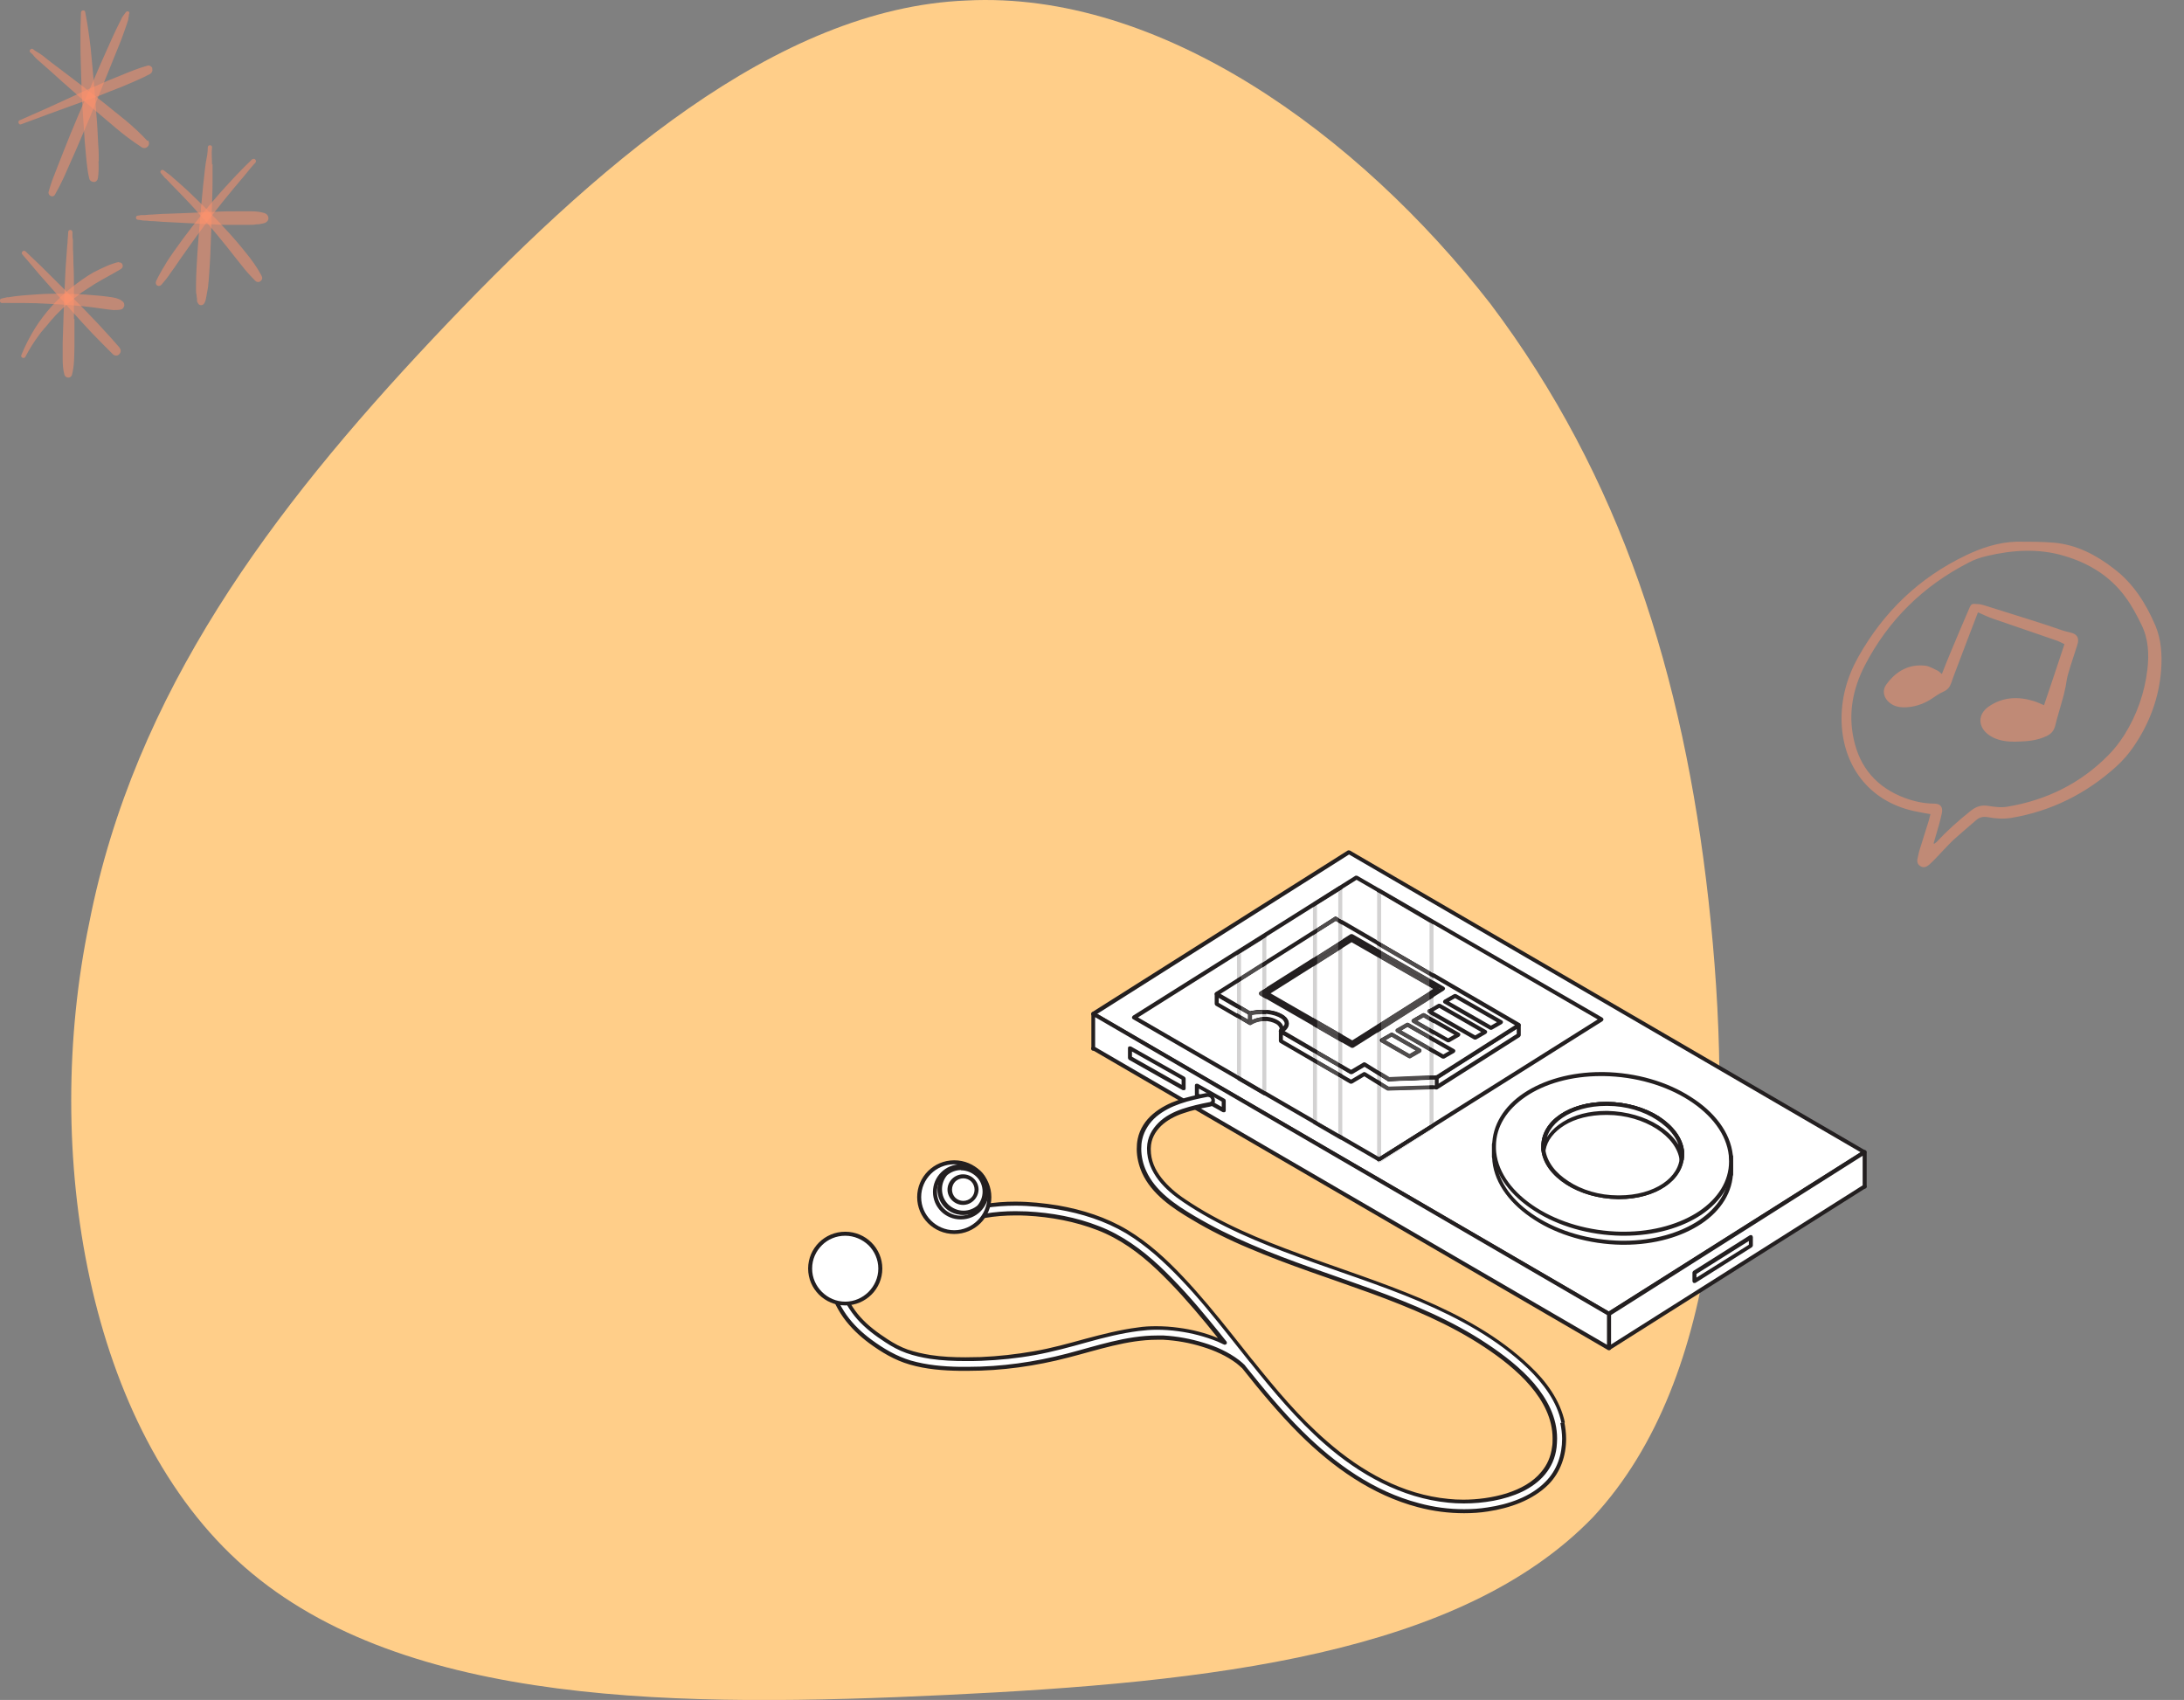 <?xml version="1.0" encoding="UTF-8"?>
<svg id="Layer_2" data-name="Layer 2" xmlns="http://www.w3.org/2000/svg" xmlns:xlink="http://www.w3.org/1999/xlink" viewBox="0 0 87.13 67.82">
  <rect x="0" y="0" width="87.13" height="67.82" fill="#808080" stroke="none"/>
  <defs>
    <style>
      .cls-1 {
        fill: #4f4c4c;
      }

      .cls-1, .cls-2, .cls-3, .cls-4, .cls-5, .cls-6, .cls-7, .cls-8 {
        stroke-width: 0px;
      }

      .cls-9 {
        clip-path: url(#clippath-11);
      }

      .cls-2, .cls-10 {
        opacity: .5;
      }

      .cls-2, .cls-6 {
        fill: #ff936c;
      }

      .cls-11 {
        clip-path: url(#clippath-2);
      }

      .cls-12 {
        clip-path: url(#clippath-6);
      }

      .cls-3 {
        fill: none;
      }

      .cls-13 {
        clip-path: url(#clippath-7);
      }

      .cls-14 {
        clip-path: url(#clippath-1);
      }

      .cls-15 {
        clip-path: url(#clippath-4);
      }

      .cls-4 {
        fill: #ffce89;
      }

      .cls-16 {
        clip-path: url(#clippath-12);
      }

      .cls-5 {
        fill: #fff;
      }

      .cls-7 {
        fill: #231f20;
      }

      .cls-17 {
        clip-path: url(#clippath-9);
      }

      .cls-18 {
        clip-path: url(#clippath);
      }

      .cls-19 {
        clip-path: url(#clippath-3);
      }

      .cls-20 {
        clip-path: url(#clippath-8);
      }

      .cls-21 {
        clip-path: url(#clippath-5);
      }

      .cls-8 {
        fill: #d3d2d2;
      }

      .cls-22 {
        clip-path: url(#clippath-10);
      }
    </style>
    <clipPath id="clippath">
      <rect class="cls-3" x="43.57" y="33.98" width="30.89" height="18.63"/>
    </clipPath>
    <clipPath id="clippath-1">
      <rect class="cls-3" x="43.38" y="33.91" width="31.09" height="18.7"/>
    </clipPath>
    <clipPath id="clippath-2">
      <rect class="cls-3" x="74.37" y="47.31" width=".1" height=".2"/>
    </clipPath>
    <clipPath id="clippath-3">
      <rect class="cls-3" x="74.17" y="47.12" width=".3" height=".39"/>
    </clipPath>
    <clipPath id="clippath-4">
      <rect class="cls-3" x="64.17" y="45.94" width="10.3" height="8.04"/>
    </clipPath>
    <clipPath id="clippath-5">
      <rect class="cls-3" x="63.97" y="45.74" width="10.49" height="8.24"/>
    </clipPath>
    <clipPath id="clippath-6">
      <rect class="cls-3" x="32.98" y="43.59" width="29.61" height="16.8"/>
    </clipPath>
    <clipPath id="clippath-7">
      <rect class="cls-3" x="32.79" y="43.59" width="29.81" height="16.8"/>
    </clipPath>
    <clipPath id="clippath-8">
      <rect class="cls-3" x="32.25" y="49.08" width="2.89" height="2.94"/>
    </clipPath>
    <clipPath id="clippath-9">
      <rect class="cls-3" x="32.25" y="49.08" width="3.09" height="3.14"/>
    </clipPath>
    <clipPath id="clippath-10">
      <rect class="cls-3" x="72.83" y="21.93" width="13.81" height="12.49" transform="translate(37.6 101.51) rotate(-79.58)"/>
    </clipPath>
    <clipPath id="clippath-11">
      <rect class="cls-3" x="5.38" y="8.39" width="5.33" height=".62"/>
    </clipPath>
    <clipPath id="clippath-12">
      <rect class="cls-3" x="2.47" y="9.12" width=".52" height="5.97"/>
    </clipPath>
  </defs>
  <g id="sw-js-blob-svg">
    <path class="cls-4" d="M59.46,12.12c5.2,6.9,7.7,14.8,8.7,23.8s.6,19-4.6,24.6c-5.3,5.5-15.3,6.6-25.8,7.1s-21.6.5-28-5.1c-6.3-5.5-8.1-16.6-6.2-25.7,1.8-9.2,7.3-16.5,13.7-23.3C23.66,6.72,30.96.32,38.56.02c7.7-.4,15.6,5.3,20.9,12.1Z"/>
    <g id="Layer_1-2" data-name="Layer 1-2">
      <g class="cls-18">
        <path class="cls-5" d="M64.19,52.42l-20.57-11.97,10.2-6.45,20.57,11.97-10.2,6.45"/>
      </g>
      <g class="cls-14">
        <path class="cls-7" d="M64.19,52.42l.04-.07-20.46-11.9,10.05-6.36,20.41,11.88-10.09,6.38.04.07.04-.07-.04.07.04.07,10.2-6.45s.04-.04.04-.07c0-.03-.01-.05-.04-.07l-20.57-11.97s-.06-.01-.08,0l-10.2,6.45s-.04.04-.04.07c0,.03.01.05.04.07l20.57,11.97s.06.01.08,0l-.04-.07"/>
      </g>
      <path class="cls-5" d="M55.02,46.26l-9.77-5.66,8.87-5.58,9.77,5.67-8.87,5.58"/>
      <path class="cls-7" d="M55.02,46.26l.04-.07-9.66-5.6,8.72-5.49,9.62,5.57-8.76,5.51.04.07.04-.07-.04.07.04.07,8.87-5.58s.04-.04.04-.07c0-.03-.02-.05-.04-.07l-9.78-5.66s-.06-.01-.08,0l-8.87,5.58s-.04.04-.04.07c0,.03.01.05.04.07l9.77,5.66s.06.01.08,0l-.04-.07"/>
      <path class="cls-5" d="M57.3,43v.39l3.29-2.09v-.39l-3.29,2.09"/>
      <path class="cls-7" d="M57.3,43h-.08v.39s.02.06.04.07.06.01.08,0l3.29-2.09s.04-.04.04-.07v-.39s-.02-.06-.04-.07-.06-.01-.08,0l-3.29,2.09s-.04.04-.04.07h.08l.04.07,3.17-2.02v.2l-3.13,1.99v-.24h-.08l.04.07-.04-.07"/>
      <path class="cls-5" d="M49.87,40.43l-1.33-.77v.39l1.33.77v-.38"/>
      <path class="cls-7" d="M49.87,40.43l.04-.07-1.33-.77s-.06-.01-.08,0c-.03.01-.04.04-.04.07v.39s.01.05.04.07l1.33.77s.05.01.08,0,.04-.04.04-.07v-.38s-.01-.05-.04-.07l-.04.07h-.08v.25l-1.17-.68v-.2l1.21.7.04-.07h-.08.08"/>
      <path class="cls-5" d="M55.41,43.06l-.98-.6-.53.32-2.8-1.63v.39l2.8,1.63.53-.31.95.59,1.94-.06v-.39l-1.9.08"/>
      <path class="cls-7" d="M55.41,43.06l.04-.07-.98-.6s-.06-.02-.08,0l-.49.29-2.76-1.61s-.06-.01-.08,0c-.03.01-.04.04-.04.07v.39s.01.05.04.07l2.8,1.63s.06.01.08,0l.49-.29.9.56s.03.01.04.01l1.94-.06s.08-.04.08-.08v-.39s0-.04-.03-.06c-.01-.01-.04-.02-.06-.02l-1.9.08v.08s.05-.07.05-.07l-.04.07v.08s1.83-.07,1.83-.07v.23l-1.84.05-.93-.57s-.06-.02-.08,0l-.49.29-2.72-1.58v-.2l2.69,1.56s.06.01.08,0l.49-.29.93.58s.03.01.05.01v-.08"/>
      <path class="cls-5" d="M53.28,36.65l-4.74,3,1.33.77c.14-.04.3-.06.47-.06.55,0,1,.21,1,.47,0,.12-.09.22-.24.3l2.8,1.63.53-.32.98.6,1.92-.08,3.26-2.08-7.31-4.25"/>
      <path class="cls-7" d="M53.28,36.65l-.04-.07-4.74,3s-.04.04-.04.07c0,.03.01.05.04.07l1.33.77s.04.01.06,0c.13-.03.29-.05.45-.05.26,0,.5.05.67.13.08.04.15.08.19.13.04.05.06.09.06.13,0,.04-.01.08-.05.11-.03.04-.08.08-.15.12-.03.01-.04.04-.04.07s.01.06.04.07l2.8,1.63s.06.01.08,0l.49-.29.93.58s.03.01.05.01l1.92-.08s.03,0,.04-.01l3.26-2.08s.04-.04.04-.07c0-.03-.01-.05-.04-.07l-7.31-4.25s-.06-.01-.08,0l.04.07-.04.07,7.2,4.19-3.14,2-1.88.08-.95-.59s-.06-.02-.08,0l-.49.29-2.76-1.61-.04.07.04.07c.08-.04.15-.1.2-.16.05-.06.08-.14.08-.21,0-.09-.04-.17-.1-.24-.09-.1-.23-.17-.4-.23-.17-.05-.37-.08-.58-.08-.18,0-.35.02-.49.06l.02.08.04-.07-1.22-.71,4.63-2.93-.04-.07-.04.07.04-.07"/>
      <path class="cls-5" d="M50.34,40.37c-.17,0-.34.02-.48.06v.38c.61-.35,1.27-.05,1.27.21,0,.04-.01.08-.03.12.15-.08.23-.19.23-.3,0-.26-.45-.47-1-.47"/>
      <path class="cls-7" d="M50.34,40.37v-.08c-.18,0-.35.02-.5.06-.04,0-.06.04-.06.08v.38s.02.05.04.07c.03.01.05.01.08,0,.18-.11.37-.15.54-.15s.34.05.45.11c.06.03.1.07.12.1s.04.06.04.08c0,.03,0,.05-.02.08-.02.03-.01.07.01.09s.06.03.09.01c.08-.04.15-.1.2-.16.05-.06.08-.13.08-.21,0-.09-.04-.17-.1-.24-.09-.1-.23-.17-.4-.23-.17-.05-.37-.08-.58-.08v.16c.26,0,.5.05.67.13.08.04.15.08.19.13.04.05.06.09.06.13,0,.04-.01.07-.05.11s-.08.08-.15.12l.04.07.07.04s.04-.1.04-.16c0-.07-.03-.13-.07-.18-.06-.08-.16-.14-.28-.19-.12-.05-.26-.08-.41-.08-.2,0-.41.05-.62.17l.04.07h.08v-.38h-.08l.02.08c.14-.03.29-.06.46-.06v-.08"/>
      <path class="cls-5" d="M53.95,41.74l-3.65-2.1,3.62-2.29,3.65,2.1-3.62,2.29"/>
      <path class="cls-7" d="M53.95,41.74l.04-.07-3.54-2.04,3.47-2.2,3.5,2.01-3.51,2.22.04.07.04-.07-.04.07.04.07,3.62-2.29s.04-.04.04-.07-.02-.05-.04-.07l-3.65-2.1s-.06-.01-.08,0l-3.62,2.29s-.04.04-.04.07c0,.03.02.05.04.07l3.65,2.1s.06.01.08,0l-.04-.07"/>
      <path class="cls-5" d="M53.95,41.6l-3.41-1.96,3.38-2.14,3.41,1.96-3.38,2.14"/>
      <path class="cls-7" d="M53.95,41.6l.04-.07-3.3-1.9,3.23-2.04,3.26,1.87-3.27,2.07.04.07.04-.07-.04.07.04.07,3.38-2.14s.04-.04.04-.07c0-.03-.01-.05-.04-.07l-3.41-1.96s-.06-.01-.08,0l-3.38,2.14s-.04.04-.04.07c0,.03.01.05.04.07l3.41,1.96s.06.01.08,0l-.04-.07"/>
      <path class="cls-5" d="M59.48,41.01l-1.83-1.05.4-.23,1.83,1.05-.4.23"/>
      <path class="cls-7" d="M59.48,41.01l.04-.07-1.71-.98.24-.14,1.67.96-.28.16.04.07.04-.07-.04.07.04.07.4-.23s.04-.04.04-.07-.01-.05-.04-.07l-1.83-1.05s-.05-.01-.08,0l-.4.23s-.04.04-.04.07.01.05.04.07l1.83,1.05s.06.01.08,0l-.04-.07"/>
      <path class="cls-5" d="M58.85,41.4l-1.83-1.05.4-.23,1.83,1.05-.4.23"/>
      <path class="cls-7" d="M58.85,41.4l.04-.07-1.71-.98.24-.14,1.67.96-.28.16.04.07.04-.07-.04.07.04.07.4-.23s.04-.04.04-.07-.01-.05-.04-.07l-1.83-1.05s-.06-.01-.08,0l-.4.23s-.04.04-.04.07.01.05.04.07l1.83,1.05s.06.01.08,0l-.04-.07"/>
      <path class="cls-5" d="M57.78,41.52l-1.39-.79.4-.23,1.39.79-.4.23"/>
      <path class="cls-7" d="M57.78,41.52l.04-.07-1.27-.73.24-.14,1.23.7-.28.16.04.07.04-.07-.04.07.04.07.4-.23s.04-.04.04-.07-.01-.05-.04-.07l-1.39-.79s-.06-.01-.08,0l-.4.23s-.04.04-.04.07.01.05.04.07l1.39.79s.05.01.08,0l-.04-.07"/>
      <path class="cls-5" d="M57.58,42.16l-1.83-1.05.4-.23,1.83,1.05-.4.23"/>
      <path class="cls-7" d="M57.58,42.16l.04-.07-1.71-.98.24-.14,1.67.96-.28.16.04.07.04-.07-.04.07.04.07.4-.23s.04-.04.04-.07-.01-.05-.04-.07l-1.83-1.05s-.05-.01-.08,0l-.4.23s-.04.04-.04.07.01.05.04.07l1.83,1.05s.06.01.08,0l-.04-.07"/>
      <path class="cls-5" d="M56.23,42.14l-1.11-.64.4-.23,1.11.64-.4.23"/>
      <path class="cls-7" d="M56.23,42.14l.04-.07-1-.57.24-.14.96.55-.28.16.04.07.04-.07-.04.07.04.07.4-.23s.04-.04.04-.07-.01-.05-.04-.07l-1.11-.64s-.06-.01-.08,0l-.4.23s-.04.04-.04.07.01.05.04.07l1.11.64s.06.01.08,0l-.04-.07"/>
      <path class="cls-5" d="M53.39,45.23l-.85-.49v-2.28l.85.49v2.28"/>
      <path class="cls-1" d="M53.39,45.25l-.85-.49v-.02l.85.49v.02"/>
      <path class="cls-5" d="M53.39,42.77l-.85-.49v-.2l.85.49v.2"/>
      <path class="cls-1" d="M53.39,42.95l-.85-.49v-.18l.85.49v.18M53.39,42.57l-.85-.49.85.49"/>
      <path class="cls-5" d="M53.39,42.38l-.85-.49v-.87l.85.49v.88"/>
      <path class="cls-1" d="M53.39,42.57l-.85-.49v-.18l.85.49v.18"/>
      <path class="cls-5" d="M52.54,37.03v-.93l.85-.54v1.05l-.07-.04s-.03-.01-.04-.01c-.01,0-.03,0-.04.01l-.7.45"/>
      <path class="cls-1" d="M52.54,36.1h0s.85-.54.85-.54h0l-.85.54"/>
      <path class="cls-5" d="M52.54,38.13v-.91l.75-.47.1.06v.79l-.85.54"/>
      <path class="cls-1" d="M52.54,37.22v-.19l.7-.45s.03-.01.04-.01c.01,0,.03,0,.04.01l.07.04v.18l-.1-.06-.75.47M53.28,36.65l-.04.07.04-.07"/>
      <path class="cls-1" d="M53.39,41.51l-.85-.49v-.15l.85.49v.15M52.54,38.28v-.15l.85-.54v.15l-.85.54"/>
      <path class="cls-5" d="M53.39,41.18l-.85-.49v-2.22l.85-.54v3.25"/>
      <path class="cls-1" d="M53.39,41.36l-.85-.49v-.18l.85.49v.18M52.54,38.47v-.19l.85-.54v.19l-.85.54"/>
      <path class="cls-8" d="M53.46,45.46s-.03,0-.04-.01l-1.01-.59s-.03-.02-.03-.04l1.09.63h-.01"/>
      <path class="cls-8" d="M53.55,45.32l-.16-.09v-2.28l.16.09v2.28M52.54,44.74l-.16-.09v-2.28l.16.09v2.28"/>
      <path class="cls-7" d="M53.48,45.46l-1.09-.63s0-.02,0-.03v-.15l.16.09v.02l.85.49v-.02l.16.09v.06s-.01.05-.04.07c0,0-.02,0-.03.01"/>
      <path class="cls-8" d="M53.55,42.86l-.16-.09v-.2l.16.09v.2M52.54,42.27l-.16-.09v-.2l.16.09v.2"/>
      <path class="cls-7" d="M53.55,43.04l-.16-.09v-.18l.16.09v.18M53.55,42.66l-.16-.09.16.09M52.54,42.46l-.16-.09v-.18l.16.09v.18M52.54,42.07l-.16-.09.16.09"/>
      <path class="cls-8" d="M53.55,42.48l-.16-.09v-.88l.16.09v.88M52.54,41.89l-.16-.09v-.87l.16.09v.87"/>
      <path class="cls-7" d="M53.55,42.66l-.16-.09v-.18l.16.09v.18M52.54,42.07l-.16-.09v-.18l.16.09v.18"/>
      <path class="cls-8" d="M52.4,36s.01-.01.02-.02l1.01-.63s0,0,0,0l-1.03.65"/>
      <path class="cls-8" d="M52.38,37.13v-.93l.16-.1v.93l-.16.1M53.55,36.72l-.16-.09v-1.05l.16-.1v1.25"/>
      <path class="cls-7" d="M52.38,36.2v-.15s0-.04.02-.05l1.03-.65s.03,0,.04,0,.03,0,.04.01c.03.01.04.04.04.07v.04l-.16.1h0l-.85.53h0s-.16.1-.16.1"/>
      <path class="cls-8" d="M52.38,38.23v-.91l.16-.1v.91l-.16.1M53.39,37.6v-.79l.16.09v.6l-.16.1"/>
      <path class="cls-7" d="M52.38,37.32v-.19l.16-.1v.19l-.16.1M53.55,36.9l-.16-.09v-.18l.16.09v.18"/>
      <path class="cls-7" d="M53.55,41.6l-.16-.09v-.15l.16.09v.15M52.54,41.02l-.16-.09v-.15l.16.09v.15M52.38,38.38v-.15l.16-.1v.15l-.16.1M53.39,37.74v-.15l.16-.1v.15l-.16.1"/>
      <path class="cls-8" d="M53.55,41.27l-.16-.09v-3.25l.16-.1v3.44M52.54,40.69l-.16-.09v-2.03l.16-.1v2.22"/>
      <path class="cls-7" d="M53.55,41.45l-.16-.09v-.18l.16.09v.18M52.54,40.87l-.16-.09v-.18l.16.09v.18M52.38,38.57v-.19l.16-.1v.19l-.16.1M53.39,37.93v-.19l.16-.1v.19l-.16.1"/>
      <path class="cls-5" d="M50.36,43.48l-.85-.49v-2.29l.32.19h0s.03.01.04.01c.01,0,.03,0,.04-.01.15-.09.31-.13.45-.15v2.74M49.51,38.95v-.93l.85-.53v.92l-.85.54"/>
      <path class="cls-1" d="M50.36,43.48l-.85-.49h0s.85.49.85.49h0"/>
      <path class="cls-5" d="M49.79,40.67l-.28-.16v-.2l.28.16v.2"/>
      <path class="cls-1" d="M49.83,40.88l-.32-.19v-.18l.28.16v.14s.02.05.04.07M49.79,40.47l-.28-.16.28.16"/>
      <path class="cls-5" d="M49.88,40.34l-.37-.22v-.99l.85-.54v.91l-.1.06s-.04.04-.04.07c0,.03.02.05.04.07l.1.06v.52h-.02c-.16,0-.32.02-.46.05"/>
      <path class="cls-1" d="M49.79,40.47l-.28-.16v-.18l.37.22c.14-.03.3-.05.46-.05h.02-.02v.08-.08c-.18,0-.35.02-.5.06-.04,0-.06.04-.06.08v.04M49.51,39.13v-.19l.85-.54v.19l-.85.54"/>
      <path class="cls-5" d="M49.95,40.68v-.19c.12-.03.25-.04.4-.04v-.08.08h.02v.13c-.13.01-.27.04-.41.11"/>
      <path class="cls-1" d="M49.87,40.89s-.03,0-.04,0h0s-.04-.04-.04-.07v-.34s0-.04,0-.04c0-.04.02-.07.06-.08.15-.04.32-.06.5-.06v.16c-.14,0-.28.01-.4.04v.19c.14-.06.28-.1.41-.11v.16c-.15.01-.3.06-.45.15-.01,0-.03.01-.04.01M50.36,40.45h-.02v-.16h.02v.16"/>
      <path class="cls-1" d="M50.36,39.77l-.1-.06s-.04-.04-.04-.07c0-.03.01-.05.04-.07l.1-.06v.26"/>
      <path class="cls-8" d="M50.43,43.7s-.02,0-.03-.01l-1.01-.59s-.01,0-.02-.01l1.05.61"/>
      <path class="cls-8" d="M50.52,43.57l-.16-.09v-2.74s.06,0,.09,0h0s.05,0,.07,0v2.83M49.51,42.98l-.16-.09v-2.29l.16.09v2.29M49.35,39.05v-.94l1.17-.73v.94l-.16.1v-.92l-.85.53v.93l-.16.1"/>
      <path class="cls-7" d="M50.44,43.7h-.01l-1.05-.61s-.02-.03-.02-.06v-.14l.16.09h0s.85.5.85.5h0s.16.09.16.09v.05s-.01.06-.04.07c-.01,0-.03.01-.04.01M49.35,38.11v-.13s.01-.05.04-.07l1.01-.63s.03-.01.04-.01c.01,0,.03,0,.04.01.03.01.04.04.04.07v.03l-1.17.73"/>
      <path class="cls-8" d="M49.51,40.51l-.16-.09v-.2l.16.09v.2"/>
      <path class="cls-7" d="M49.51,40.69l-.16-.09v-.18l.16.09v.18M49.51,40.31l-.16-.09.16.09"/>
      <path class="cls-8" d="M50.52,40.3c-.05,0-.1,0-.16,0v-.52l.16.09v.44M49.51,40.13l-.16-.09v-.8l.16-.1v.99M50.36,39.51v-.91l.16-.1v.91l-.16.1"/>
      <path class="cls-7" d="M49.51,40.31l-.16-.09v-.18l.16.09v.18M49.35,39.23v-.19l.16-.1v.19l-.16.1M50.36,38.6v-.19l.16-.1v.19l-.16.1"/>
      <path class="cls-8" d="M50.36,40.57v-.13c.05,0,.11,0,.16,0v.11s-.05,0-.07,0h0s-.06,0-.09,0"/>
      <path class="cls-7" d="M50.36,40.73v-.16s.06,0,.09,0h0s.05,0,.07,0v.16s-.04,0-.07,0h0s-.06,0-.09,0M50.52,40.46c-.05,0-.1,0-.16,0v-.16c.05,0,.11,0,.16,0v.16"/>
      <path class="cls-8" d="M50.46,39.65h0s0-.01,0-.01h0"/>
      <path class="cls-7" d="M50.52,39.86l-.16-.09v-.26l.16-.1v.15h-.02s-.04.05-.04.08h0s0,.01,0,.01c0,.03.02.05.04.06h.02v.15"/>
      <path class="cls-7" d="M50.52,39.71h-.02s-.04-.04-.04-.07h0s.01-.06.04-.08h.02s0,.15,0,.15"/>
      <path class="cls-5" d="M55.1,46.12v-2.77l.23.14s.03.01.04.01h0l1.66-.05v1.44l-1.94,1.22M57.03,38.74l-1.94-1.13v-1.94l1.94,1.12v1.94"/>
      <path class="cls-1" d="M55.1,46.14v-.02l1.94-1.22h0s-1.94,1.24-1.94,1.24M57.03,36.8l-1.94-1.12h0s1.94,1.11,1.94,1.11h0"/>
      <path class="cls-5" d="M55.39,43.35l-.3-.18v-.2l.27.17h0s.03.01.04.01h0l1.63-.06v.23l-1.64.05"/>
      <path class="cls-1" d="M55.37,43.51s-.03,0-.04-.01l-.23-.14v-.19l.3.18,1.64-.05v.16l-1.66.05h0M55.41,43.14s-.03,0-.04-.01c.01,0,.03.01.04.01h0,0M55.41,43.14l1.63-.07h0s-1.63.07-1.63.07"/>
      <path class="cls-5" d="M55.43,42.98l-.33-.2v-1.2l1.1.63s.03.01.04.01.03,0,.04-.01l.4-.23s.04-.04.04-.07-.01-.05-.04-.07l-1.11-.64s-.03-.01-.04-.01-.03,0-.04.01l-.39.22v-.31l1.94-1.23v.36l-.05.03s-.04.04-.04.07.01.05.04.07l.05.03v.1l-.2-.12s-.03-.01-.04-.01-.03,0-.04.01l-.4.23s-.04.04-.04.07.01.05.04.07l.68.39v.11l-.84-.48s-.03-.01-.04-.01-.03,0-.04.01l-.4.23s-.04.04-.04.07.01.05.04.07l1.32.76v.98l-1.61.07M57.03,39.05l-1.94-1.11v-.13l1.94,1.13v.12"/>
      <path class="cls-1" d="M55.41,43.14s-.03,0-.04-.01h0l-.27-.17v-.19l.33.2,1.61-.07v.16l-1.63.07h0M57.03,38.93l-1.94-1.13v-.18l1.94,1.13v.18"/>
      <path class="cls-1" d="M55.1,41.11v-.15l1.94-1.23v.15l-1.94,1.23M57.03,39.19l-1.94-1.11v-.15l1.94,1.11v.14"/>
      <path class="cls-5" d="M55.1,40.78v-2.52l1.94,1.11v.18l-1.94,1.23"/>
      <path class="cls-1" d="M55.1,40.97v-.19l1.94-1.23v.19l-1.94,1.23M57.03,39.37l-1.94-1.11v-.18l1.94,1.11v.18"/>
      <path class="cls-1" d="M57.03,40.44l-.05-.03s-.04-.04-.04-.07.01-.05.04-.07l.05-.03v.19"/>
      <path class="cls-5" d="M57.03,41.01l-.49-.28.24-.14.24.14v.28"/>
      <path class="cls-1" d="M57.03,41.19l-.68-.39s-.04-.04-.04-.07.01-.05.04-.07l.4-.23s.03-.01.04-.01.03,0,.04.01l.2.12v.18l-.24-.14-.24.14.49.28v.18"/>
      <path class="cls-5" d="M57.03,41.76l-1.12-.64.24-.14.88.5v.28"/>
      <path class="cls-1" d="M57.03,41.94l-1.32-.76s-.04-.04-.04-.07.01-.05.04-.07l.4-.23s.03-.01.04-.01.03,0,.04.01l.84.48v.18l-.88-.5-.24.14,1.12.64v.18"/>
      <path class="cls-5" d="M56.23,42.05l-.95-.55.24-.14.96.55-.24.14"/>
      <path class="cls-1" d="M56.23,42.22s-.03,0-.04-.01l-1.1-.63v-.15l.39-.22s.03-.01.04-.01.03,0,.04.01l1.11.64s.04.04.04.07-.01.05-.04.07l-.4.23s-.03.01-.04.01M56.23,42.14l.04-.07-.04.07M55.52,41.36l-.24.14.95.55.24-.14-.96-.55"/>
      <path class="cls-8" d="M55.02,46.37s-.03,0-.04,0c-.02-.01-.03-.03-.04-.05l.04.02s.03.01.04.01c.01,0,.03,0,.04-.01l2.12-1.33s-.01.02-.03.03l-2.09,1.33s-.03.01-.04.01M57.18,36.7l-.03-.02h0s.02,0,.03.02M57.15,36.68l-2.13-1.24h0s.03,0,.04.01l2.09,1.22h0"/>
      <path class="cls-8" d="M55.02,46.17l-.08-.04v-2.87l.16.1v2.77l-.08.05M57.03,44.9v-1.44h.16s0,1.34,0,1.34l-.16.1M57.19,38.84l-.16-.09v-1.94l.16.09v1.94M55.1,37.62l-.16-.09v-1.94l.16.09v1.94"/>
      <path class="cls-7" d="M55.02,46.34s-.03,0-.04-.01l-.04-.02s0-.01,0-.03v-.16l.08.04.08-.05v.02l1.94-1.23h0s.16-.11.16-.11v.15s0,.03-.01.04l-2.12,1.33s-.03.01-.04.01M55.02,46.26l.04-.07-.04.07M57.19,36.89l-.16-.09h0s-1.94-1.14-1.94-1.14h0s-.16-.08-.16-.08v-.06s.01-.06.04-.07c.01,0,.02,0,.04-.01l2.13,1.24-.04.06.04-.06.03.02s.01.03.01.04v.15"/>
      <path class="cls-8" d="M57.03,43.3v-.23h.16s0,.22,0,.22h-.16M55.1,43.17l-.16-.1v-.2l.16.1v.2"/>
      <path class="cls-7" d="M57.03,43.46v-.16h.16s0,.15,0,.15h-.16M55.1,43.35l-.16-.1v-.19l.16.1v.19M57.03,43.08h0s.16-.01.16-.01h0s-.16.01-.16.01"/>
      <path class="cls-8" d="M57.03,42.92v-.98l.16.09v.88h-.16M55.1,42.78l-.16-.1v-1.47l.16-.1v.31h-.01s-.04.05-.04.08.01.05.04.07h.01v1.21M57.19,41.39l-.16-.09v-.11l.16.09v.11M57.19,40.64l-.16-.09v-.1l.16.09v.1M57.03,40.25v-.36l.16-.1v.37l-.16.09M57.19,39.14l-.16-.09v-.12l.16.09v.12M55.1,37.93l-.16-.09v-.13l.16.09v.13"/>
      <path class="cls-7" d="M57.03,43.07v-.16h.16s0,.15,0,.15h-.16M55.1,42.97l-.16-.1v-.19l.16.1v.19M57.19,39.02l-.16-.09v-.18l.16.09v.18M55.1,37.8l-.16-.09v-.18l.16.09v.18"/>
      <path class="cls-7" d="M54.94,41.21v-.15l.16-.1v.15l-.16.1M57.03,39.89v-.15l.16-.1v.15l-.16.1M57.19,39.28l-.16-.09v-.14l.16.09v.15M55.1,38.08l-.16-.09v-.15l.16.09v.15"/>
      <path class="cls-8" d="M54.94,40.88v-2.71l.16.09v2.52l-.16.1M57.03,39.55v-.18l.15.09-.15.1"/>
      <path class="cls-7" d="M54.94,41.07v-.19l.16-.1v.19l-.16.1M57.03,39.74v-.19l.15-.1-.15-.09v-.18l.16.09v.36l-.16.1M55.1,38.26l-.16-.09v-.18l.16.09v.18"/>
      <path class="cls-8" d="M57.19,40.35h-.01s.01-.01.01-.01h0"/>
      <path class="cls-7" d="M57.19,40.54l-.16-.09v-.19l.16-.09v.18h-.01s.01.01.01.01v.18"/>
      <path class="cls-8" d="M57.19,41.1l-.16-.09v-.28l.16.09v.28"/>
      <path class="cls-7" d="M57.19,41.28l-.16-.09v-.18l.16.09v.18M57.19,40.82l-.16-.09v-.18l.16.09v.18"/>
      <path class="cls-8" d="M57.19,41.85l-.16-.09v-.28l.16.09v.28"/>
      <path class="cls-7" d="M57.19,42.03l-.16-.09v-.18l.16.09v.18M57.19,41.57l-.16-.09v-.18l.16.09v.18"/>
      <path class="cls-7" d="M55.1,41.58h-.01s-.04-.05-.04-.08.01-.05.04-.07h.01s0,.15,0,.15"/>
      <path class="cls-5" d="M43.61,41.83h0s0,0,0,0h0s0,0,0,0Z"/>
      <path class="cls-7" d="M43.61,41.83h.08s-.08,0-.08,0l-.04.07h0s.04-.06.04-.06l-.04-.07h0s.04.07.04.07h.08-.08l.04.07h0s.04-.04.04-.07c0-.03-.01-.05-.04-.07h0s-.06-.02-.08,0c-.03.01-.04.04-.04.07h0s.01.06.04.07.05.01.08,0l-.04-.07"/>
      <g class="cls-11">
        <path class="cls-5" d="M74.39,47.34h0s0,0,0,0h0s0,0,0,0Z"/>
      </g>
      <g class="cls-19">
        <path class="cls-7" d="M74.39,47.34h-.08s.08,0,.08,0l.04-.07h0s-.04.07-.04.07l.04.07h0s-.04-.07-.04-.07h-.08.08l-.04-.07h0s-.04.04-.04.07.01.06.04.07h0s.06.02.08,0c.03-.01.04-.04.04-.07h0s-.01-.06-.04-.07c-.03-.01-.05-.01-.08,0l.04.07"/>
      </g>
      <g class="cls-15">
        <path class="cls-5" d="M64.19,52.42l10.2-6.45v1.37l-10.2,6.46v-1.37"/>
      </g>
      <g class="cls-21">
        <path class="cls-7" d="M64.19,52.42l.04.07,10.08-6.38v1.18l-10.04,6.35v-1.23h-.08l.04.07-.04-.07h-.08v1.37s.01.06.04.07c.03.01.06.01.08,0l10.2-6.45s.04-.04.04-.07v-1.37s-.01-.06-.04-.07-.06-.01-.08,0l-10.2,6.45s-.04.04-.04.07h.08"/>
      </g>
      <path class="cls-5" d="M67.6,50.78l2.25-1.42v.34l-2.25,1.42v-.34"/>
      <path class="cls-7" d="M67.6,50.78l.04.07,2.13-1.34v.15l-2.09,1.31v-.2h-.08l.04.07-.04-.07h-.08v.34s.01.06.04.07.06.01.08,0l2.25-1.42s.04-.04.04-.07v-.34s-.02-.06-.04-.07-.06-.01-.08,0l-2.25,1.42s-.04.04-.04.07h.08"/>
      <path class="cls-5" d="M64.19,52.42l-20.57-11.97v1.37l20.57,11.97v-1.37"/>
      <path class="cls-7" d="M64.19,52.42l.04-.07-20.57-11.97s-.06-.01-.08,0c-.03.01-.04.04-.04.07v1.37s.01.05.04.07l20.57,11.97s.05.01.08,0,.04-.04.04-.07v-1.37s-.01-.05-.04-.07l-.04.07h-.08v1.23l-20.42-11.88v-1.19l20.45,11.9.04-.07h-.08.08"/>
      <path class="cls-5" d="M47.22,43.03l-2.14-1.21v.39l2.14,1.21v-.39"/>
      <path class="cls-7" d="M47.22,43.03l.04-.07-2.14-1.21s-.05-.01-.08,0-.04.04-.04.07v.39s.01.05.04.07l2.14,1.21s.05.01.08,0,.04-.04.04-.07v-.39s-.01-.05-.04-.07l-.04.07h-.08v.25l-1.98-1.12v-.21l2.02,1.14.04-.07h-.08.08"/>
      <path class="cls-5" d="M48.82,43.91l-1.07-.6v.39l1.07.6v-.39"/>
      <path class="cls-7" d="M48.82,43.91l.04-.07-1.07-.6s-.05-.01-.08,0-.04.04-.04.07v.39s.01.06.04.07l1.07.6s.06.01.08,0c.03-.01.04-.04.04-.07v-.39s-.01-.06-.04-.07l-.04.07h-.08v.25l-.91-.52v-.21l.95.54.04-.07h-.08.08"/>
      <path class="cls-5" d="M69.05,46.45c.2,1.76-1.74,3.16-4.35,3.12s-4.88-1.48-5.08-3.24c-.2-1.76,1.74-3.16,4.35-3.12,2.6.03,4.88,1.48,5.08,3.24"/>
      <path class="cls-7" d="M69.05,46.45h-.08c0,.09.01.17.01.25,0,.78-.44,1.47-1.19,1.98-.75.5-1.8.82-3.01.82h-.09c-1.29-.02-2.49-.38-3.4-.96-.91-.58-1.51-1.36-1.6-2.21-.01-.08-.01-.16-.01-.24,0-.78.44-1.47,1.19-1.98.75-.51,1.8-.82,3.01-.82h.09c1.29.02,2.49.38,3.4.96.91.58,1.51,1.36,1.6,2.21h.08s.08-.02.08-.02c-.11-.91-.74-1.73-1.68-2.32-.93-.6-2.17-.97-3.48-.99h-.09c-1.23,0-2.31.32-3.09.84-.78.53-1.26,1.27-1.26,2.11,0,.09,0,.17.01.26.1.91.74,1.73,1.68,2.33.93.6,2.17.97,3.48.99h.09c1.23,0,2.31-.32,3.09-.84s1.26-1.27,1.26-2.11c0-.09,0-.17-.01-.26h-.08"/>
      <path class="cls-5" d="M69.06,46.88v-.76l-9.45-.47v.52l9.45.71"/>
      <path class="cls-7" d="M69.06,46.88h.08v-.76s-.03-.08-.08-.08l-9.45-.47s-.04,0-.06.02-.03.04-.03.06v.52s.03.08.08.08l9.44.71s.04,0,.06-.02.03-.04.03-.06h-.08v-.08s-9.37-.71-9.37-.71v-.36l9.29.46v.69h.08v-.08s0,.08,0,.08"/>
      <path class="cls-5" d="M69.05,46.09c.2,1.76-1.74,3.16-4.35,3.12-2.6-.03-4.88-1.48-5.08-3.24-.2-1.76,1.74-3.16,4.35-3.12,2.6.03,4.88,1.48,5.08,3.24"/>
      <path class="cls-7" d="M69.05,46.09h-.08c0,.09.01.17.01.25,0,.78-.44,1.47-1.19,1.98-.75.5-1.8.82-3.01.82h-.09c-1.29-.02-2.49-.38-3.4-.96-.91-.58-1.51-1.36-1.6-2.21-.01-.08-.01-.16-.01-.24,0-.78.44-1.47,1.19-1.98.75-.51,1.8-.82,3.01-.82h.09c1.29.02,2.49.38,3.4.96.91.58,1.51,1.36,1.6,2.21h.08s.08-.02.08-.02c-.1-.91-.74-1.73-1.68-2.32-.93-.6-2.17-.97-3.48-.99h-.09c-1.23,0-2.31.32-3.09.84s-1.26,1.27-1.26,2.11c0,.09,0,.17.01.26.1.91.74,1.73,1.68,2.33.93.6,2.17.97,3.48.99h.09c1.23,0,2.31-.32,3.09-.84.78-.53,1.26-1.27,1.26-2.11,0-.09,0-.17-.01-.26h-.08"/>
      <path class="cls-5" d="M67.1,45.94c.12,1.03-1.02,1.85-2.55,1.83s-2.86-.87-2.98-1.9c-.12-1.03,1.02-1.85,2.55-1.83s2.86.87,2.98,1.9"/>
      <path class="cls-7" d="M67.1,45.94h-.08c0,.05,0,.1,0,.15,0,.44-.25.84-.68,1.13-.43.29-1.04.47-1.74.47h-.05c-.75,0-1.45-.22-1.97-.56-.26-.17-.48-.36-.64-.58s-.26-.45-.29-.69c0-.05,0-.09,0-.14,0-.44.25-.84.68-1.13.43-.29,1.04-.47,1.74-.47h.05c.75,0,1.45.22,1.97.56.26.17.48.36.64.58.16.21.26.45.29.69h.08s.08-.02.08-.02c-.06-.55-.45-1.03-1-1.39-.55-.35-1.28-.57-2.06-.58h-.05c-.73,0-1.37.19-1.83.5-.46.31-.75.76-.75,1.26,0,.05,0,.1,0,.15.06.55.44,1.03,1,1.39.55.35,1.28.57,2.06.58h.05c.73,0,1.37-.19,1.83-.5.46-.31.75-.76.75-1.26,0-.05,0-.1,0-.15h-.08"/>
      <path class="cls-5" d="M67.1,45.94c.12,1.03-1.02,1.85-2.55,1.83s-2.86-.87-2.98-1.9c-.12-1.03,1.02-1.85,2.55-1.83s2.86.87,2.98,1.9"/>
      <path class="cls-7" d="M67.1,45.94h-.08c0,.05,0,.1,0,.15,0,.44-.25.84-.68,1.13-.43.29-1.04.47-1.74.47h-.05c-.75,0-1.45-.22-1.97-.56-.26-.17-.48-.36-.64-.58s-.26-.45-.29-.69c0-.05,0-.09,0-.14,0-.44.25-.84.68-1.13.43-.29,1.04-.47,1.74-.47h.05c.75,0,1.45.22,1.97.56.26.17.48.36.64.58.16.21.26.45.29.69h.08s.08-.02.08-.02c-.06-.55-.45-1.03-1-1.39-.55-.35-1.28-.57-2.06-.58h-.05c-.73,0-1.37.19-1.83.5-.46.31-.75.76-.75,1.26,0,.05,0,.1,0,.15.06.55.44,1.03,1,1.39.55.35,1.28.57,2.06.58h.05c.73,0,1.37-.19,1.83-.5.46-.31.75-.76.75-1.26,0-.05,0-.1,0-.15h-.08"/>
      <path class="cls-5" d="M61.58,45.89c.14-.86,1.19-1.51,2.54-1.49,1.52.02,2.84.86,2.97,1.88.02-.11.02-.22,0-.34-.12-1.03-1.45-1.88-2.98-1.9s-2.67.8-2.55,1.83v.02"/>
      <path class="cls-7" d="M61.58,45.89h.08c.06-.39.34-.74.76-1s1-.41,1.65-.41h.05c.74,0,1.44.22,1.96.55.52.33.87.78.93,1.26,0,.04.04.07.08.07s.07-.03.08-.07c.01-.07.02-.14.02-.21,0-.05,0-.1,0-.15-.06-.55-.45-1.03-1-1.39-.55-.35-1.28-.57-2.06-.58h-.05c-.73,0-1.37.19-1.83.5-.46.31-.75.76-.75,1.26,0,.05,0,.1,0,.15h0v.03s.04.07.08.07.07-.03.08-.07h-.08s.08-.02.08-.02v-.02s-.08.01-.08.01h.08c0-.06,0-.1,0-.15,0-.44.25-.84.68-1.13.43-.29,1.04-.47,1.74-.47h.05c.75,0,1.45.22,1.97.56.26.17.48.36.64.58.16.21.26.45.29.69,0,.05,0,.09,0,.14,0,.06,0,.12-.01.18h.08s.08,0,.08,0c-.07-.54-.46-1.02-1.01-1.37-.55-.35-1.27-.56-2.04-.58h-.05c-.68,0-1.28.16-1.73.44s-.76.67-.83,1.12h.08s.08,0,.08,0h-.08"/>
      <g class="cls-12">
        <path class="cls-5" d="M62.35,56.77c-.18-.87-.74-1.61-1.37-2.22-1.23-1.18-2.76-2.01-4.32-2.67-1.58-.67-3.21-1.19-4.82-1.77-1.59-.58-3.19-1.24-4.6-2.19-.71-.48-1.44-1.17-1.41-2.1.02-.78.68-1.24,1.36-1.47.35-.12.7-.2,1.06-.26.25-.05.14-.42-.1-.37-.73.14-1.5.32-2.08.81-.29.24-.5.58-.59.95-.1.44-.02.9.17,1.31.38.83,1.19,1.37,1.95,1.83.73.44,1.5.81,2.28,1.15,1.58.68,3.23,1.2,4.85,1.79,1.59.58,3.16,1.23,4.57,2.17,1.33.89,2.95,2.25,2.72,4.04-.24,1.89-2.67,2.29-4.21,2.14-1.85-.18-3.52-1.11-4.9-2.32-1.11-.97-2.06-2.1-2.97-3.25l-.02-.02c-.27-.34-.54-.68-.81-1.02-.62-.78-1.26-1.56-1.95-2.29-.66-.69-1.37-1.35-2.2-1.85-.84-.5-1.78-.81-2.75-.96-.96-.16-1.95-.21-2.92-.05-.47.08-.92.21-1.35.39-.1.04-.12.18-.07.26.06.1.17.11.26.07.89-.38,1.87-.47,2.83-.43.97.05,1.95.23,2.85.58.89.35,1.67.91,2.37,1.56.72.67,1.37,1.41,1.99,2.17.23.28.45.56.68.84-.09-.04-.18-.08-.26-.12-.5-.21-1.04-.34-1.58-.42-.54-.07-1.07-.08-1.6-.01-.7.09-1.39.26-2.07.45-.69.19-1.38.38-2.08.5s-1.41.2-2.12.23c-.67.02-1.36.02-2.02-.08-.32-.05-.63-.12-.94-.23-.29-.1-.56-.25-.82-.42-.4-.26-.79-.55-1.11-.91-.3-.33-.52-.74-.69-1.15-.05-.13-.1-.26-.15-.39-.03-.1-.13-.16-.24-.14-.1.03-.17.14-.14.24.17.48.37.96.67,1.37.28.39.63.72,1.01,1,.49.36,1,.67,1.59.84.64.18,1.31.23,1.97.25,1.46.03,2.91-.16,4.31-.53,1.24-.32,2.52-.77,3.82-.71.54.03,1.07.13,1.58.29.49.15.98.36,1.39.68.09.07.17.14.25.22h0c.72.91,1.46,1.8,2.29,2.62,1.32,1.3,2.87,2.42,4.69,2.89.9.23,1.84.31,2.76.17.85-.13,1.76-.43,2.37-1.06.62-.64.79-1.56.61-2.41"/>
      </g>
      <g class="cls-13">
        <path class="cls-7" d="M62.35,56.77l.08-.02c-.19-.89-.75-1.65-1.39-2.25-1.24-1.19-2.78-2.02-4.35-2.69-1.58-.67-3.22-1.19-4.82-1.78-1.59-.58-3.18-1.23-4.58-2.18-.35-.23-.69-.52-.95-.85-.26-.33-.43-.71-.43-1.14v-.05c.01-.37.17-.65.41-.89.24-.23.56-.4.9-.51.34-.12.69-.19,1.05-.26.06-.01.12-.04.15-.09.04-.05.05-.1.05-.15,0-.07-.03-.14-.08-.2-.05-.06-.12-.1-.21-.1-.02,0-.04,0-.06,0-.73.14-1.52.32-2.12.83-.3.25-.53.6-.61.99-.03.14-.04.27-.04.41,0,.33.08.65.21.95.39.86,1.22,1.41,1.98,1.86.73.44,1.5.82,2.29,1.15,1.59.68,3.23,1.2,4.85,1.79,1.58.58,3.15,1.23,4.55,2.16.62.41,1.3.93,1.82,1.54.52.61.89,1.31.89,2.1,0,.11,0,.22-.02.33-.05.4-.2.73-.43,1-.33.41-.83.68-1.39.86-.55.17-1.17.25-1.72.25-.21,0-.41-.01-.59-.03-1.83-.17-3.48-1.1-4.85-2.3-1.11-.96-2.05-2.09-2.97-3.24l-.02-.02c-.27-.34-.54-.68-.81-1.02-.62-.78-1.26-1.56-1.95-2.29-.66-.7-1.38-1.36-2.21-1.86-.85-.51-1.8-.81-2.78-.98-.56-.09-1.13-.15-1.7-.15-.41,0-.83.03-1.24.1-.47.08-.93.21-1.37.4-.05.02-.09.06-.11.1-.02.04-.03.09-.03.14,0,.05.01.1.04.14h0s.06.08.1.1c.04.02.09.03.13.03.05,0,.09-.01.14-.03h0c.74-.31,1.54-.43,2.35-.43.15,0,.3,0,.45.01.96.05,1.93.23,2.83.58.88.34,1.65.9,2.34,1.55.71.67,1.36,1.41,1.98,2.16.23.28.45.56.68.84l.06-.05.03-.07c-.09-.04-.18-.08-.27-.12-.51-.21-1.05-.35-1.6-.42-.29-.04-.59-.06-.88-.06-.25,0-.5.01-.74.05-.71.09-1.4.27-2.08.45-.69.19-1.37.38-2.07.5s-1.4.2-2.11.23c-.2,0-.41.01-.61.01-.47,0-.94-.02-1.39-.09-.31-.05-.63-.12-.92-.22-.28-.1-.54-.24-.8-.41-.4-.26-.78-.54-1.09-.89-.29-.32-.51-.72-.68-1.13-.05-.13-.1-.26-.15-.39-.02-.06-.05-.1-.1-.14s-.1-.06-.16-.06c-.02,0-.05,0-.07.01-.06.02-.11.05-.14.1-.04.05-.06.1-.06.17,0,.03,0,.05.01.08h0c.17.48.38.97.68,1.39.29.4.64.73,1.03,1.02.49.36,1.02.68,1.62.85.65.19,1.33.24,1.99.25.11,0,.22,0,.33,0,1.35,0,2.7-.19,4-.53,1.17-.3,2.35-.71,3.54-.71.09,0,.17,0,.25,0,.53.03,1.05.12,1.56.28.49.15.96.36,1.36.66.08.06.16.14.24.21h0s0,0,0,0l.05-.06-.06.05c.72.91,1.46,1.8,2.29,2.63,1.32,1.31,2.89,2.43,4.72,2.91.6.16,1.22.24,1.84.24.32,0,.64-.02.95-.07.86-.13,1.78-.44,2.42-1.08.48-.49.7-1.15.7-1.82,0-.22-.03-.45-.07-.66l-.16.03c.04.21.07.42.07.63,0,.63-.2,1.25-.66,1.71-.59.61-1.49.91-2.32,1.03-.31.05-.62.07-.93.07-.61,0-1.21-.08-1.8-.24-1.8-.47-3.34-1.57-4.65-2.87-.82-.81-1.56-1.71-2.28-2.61h-.01s0-.01,0-.01l-.05.06.06-.06c-.08-.08-.16-.15-.25-.22-.42-.32-.91-.54-1.41-.69-.52-.16-1.06-.26-1.6-.29-.09,0-.18,0-.26,0-1.23,0-2.43.42-3.58.72-1.3.34-2.63.53-3.96.53-.11,0-.22,0-.33,0-.66-.01-1.32-.07-1.95-.25-.57-.17-1.08-.47-1.57-.83-.38-.28-.72-.6-1-.99h0c-.29-.41-.49-.88-.66-1.35v-.03s0-.05.02-.07c.02-.02.04-.04.06-.04.01,0,.02,0,.03,0,.02,0,.05,0,.07.02.02.01.04.04.05.06.05.13.1.27.15.4.17.43.41.84.71,1.18.33.37.72.66,1.12.92.26.17.53.32.84.43.31.11.63.18.95.23.47.07.95.09,1.42.09.21,0,.41,0,.62-.01.72-.03,1.43-.1,2.14-.23.71-.13,1.4-.32,2.08-.51.68-.19,1.36-.36,2.06-.45.24-.03.48-.05.72-.05.29,0,.57.02.86.06.53.07,1.06.21,1.56.41.09.04.18.08.26.12.03.02.07,0,.1-.02.02-.03.02-.07,0-.1-.22-.28-.45-.56-.68-.84-.62-.76-1.28-1.5-2-2.18-.7-.65-1.49-1.23-2.4-1.58-.91-.36-1.9-.54-2.88-.59-.15,0-.3-.01-.46-.01-.82,0-1.65.12-2.41.44h0s-.05.02-.07.02c-.02,0-.04,0-.05-.01-.01,0-.03-.02-.04-.04,0-.01-.01-.04-.01-.06,0-.02,0-.05.01-.06,0-.02.02-.03.03-.03.43-.18.87-.31,1.33-.39.4-.06.81-.09,1.22-.09.56,0,1.12.06,1.68.15.95.16,1.89.46,2.72.95.81.49,1.52,1.14,2.18,1.83.69.72,1.32,1.5,1.94,2.28.27.34.54.68.81,1.02l.02.02h0c.92,1.15,1.87,2.29,2.98,3.26,1.38,1.21,3.07,2.16,4.94,2.34.19.02.39.03.61.03.76,0,1.62-.13,2.33-.47.35-.17.67-.4.91-.69s.41-.65.46-1.08c.01-.12.02-.23.02-.35,0-.84-.39-1.57-.92-2.2-.54-.63-1.23-1.15-1.86-1.57-1.42-.95-3-1.6-4.58-2.18-1.62-.59-3.26-1.11-4.84-1.79-.78-.33-1.54-.71-2.27-1.14-.76-.45-1.56-.99-1.92-1.79-.13-.28-.2-.58-.2-.89,0-.13.01-.25.04-.38.08-.35.29-.67.56-.9.56-.47,1.31-.65,2.04-.79h.03s.06.01.09.04c.02.03.04.06.04.09,0,.02,0,.04-.02.05-.01.01-.03.03-.06.03-.36.07-.72.15-1.08.27-.35.12-.69.29-.95.55s-.45.58-.46,1v.05c0,.47.19.89.46,1.24s.63.64.99.88c1.42.96,3.02,1.62,4.62,2.2,1.61.59,3.24,1.1,4.82,1.77,1.55.66,3.08,1.49,4.3,2.66.62.6,1.17,1.33,1.34,2.17l.08-.02"/>
      </g>
      <g class="cls-20">
        <path class="cls-5" d="M35.12,50.61c0,.77-.63,1.39-1.4,1.39s-1.4-.62-1.4-1.39.63-1.39,1.4-1.39,1.4.62,1.4,1.39"/>
      </g>
      <g class="cls-17">
        <path class="cls-7" d="M35.12,50.61h-.08c0,.36-.15.69-.39.93-.24.24-.57.39-.93.39s-.69-.15-.93-.39c-.24-.24-.39-.56-.39-.93s.15-.69.39-.93c.24-.24.57-.38.93-.38s.69.15.93.38c.24.24.39.57.39.93h.16c0-.81-.66-1.47-1.48-1.47s-1.48.66-1.48,1.47.66,1.47,1.48,1.47,1.48-.66,1.48-1.47h-.08"/>
      </g>
      <path class="cls-5" d="M39.47,47.76c0,.77-.63,1.39-1.4,1.39s-1.4-.62-1.4-1.39.63-1.39,1.4-1.39,1.4.62,1.4,1.39"/>
      <path class="cls-7" d="M39.47,47.76h-.08c0,.36-.15.69-.39.93-.24.24-.57.39-.93.39s-.69-.15-.93-.39c-.24-.24-.39-.56-.39-.93s.15-.69.39-.93c.24-.24.57-.38.93-.38s.69.15.93.38c.24.24.39.56.39.93h.16c0-.81-.66-1.47-1.48-1.47s-1.48.66-1.48,1.47.66,1.47,1.48,1.47,1.48-.66,1.48-1.47h-.08"/>
      <path class="cls-5" d="M39.36,47.55c0,.57-.46,1.03-1.03,1.03s-1.03-.46-1.03-1.03.46-1.03,1.03-1.03,1.03.46,1.03,1.03"/>
      <path class="cls-7" d="M39.36,47.55h-.08c0,.26-.11.5-.28.67-.17.17-.41.28-.67.28s-.5-.11-.67-.28c-.17-.17-.28-.41-.28-.67s.11-.5.28-.67c.17-.17.41-.28.67-.28s.5.1.67.28c.17.17.28.41.28.67h.16c0-.61-.5-1.1-1.11-1.1s-1.11.49-1.11,1.1.49,1.1,1.11,1.1,1.11-.49,1.11-1.1h-.08"/>
      <path class="cls-5" d="M39.36,47.46c0,.52-.42.94-.94.94s-.94-.42-.94-.94.42-.94.94-.94.94.42.94.94"/>
      <path class="cls-7" d="M39.36,47.46h-.08c0,.24-.1.45-.25.61-.16.15-.37.25-.61.25s-.45-.1-.61-.25c-.16-.16-.25-.37-.25-.61s.1-.45.25-.6.37-.25.61-.25.45.1.61.25c.15.16.25.37.25.6h.16c0-.56-.45-1.01-1.02-1.01s-1.02.45-1.02,1.01.45,1.01,1.02,1.01,1.02-.45,1.02-1.01h-.08"/>
      <path class="cls-5" d="M38.34,46.61c-.24,0-.45.09-.62.23-.14.16-.23.38-.23.61,0,.52.42.94.94.94.24,0,.45-.09.62-.23.14-.16.23-.38.23-.61,0-.52-.42-.94-.94-.94"/>
      <path class="cls-7" d="M38.34,46.61v-.08c-.26,0-.49.1-.67.25h0c-.16.19-.25.42-.25.67,0,.56.45,1.01,1.02,1.01.26,0,.49-.1.67-.25h0c.16-.19.25-.42.25-.67,0-.56-.45-1.01-1.02-1.01v.16c.24,0,.45.1.61.25.16.15.25.37.25.6,0,.22-.08.41-.21.56l.06.05-.05-.06c-.15.13-.35.21-.56.21-.24,0-.45-.1-.61-.25-.16-.16-.25-.37-.25-.61,0-.21.08-.41.21-.56l-.06-.05.05.06c.15-.13.35-.21.56-.21v-.08"/>
      <path class="cls-5" d="M38.96,47.46c0,.3-.24.54-.54.54s-.54-.24-.54-.54.24-.54.54-.54.54.24.54.54"/>
      <path class="cls-7" d="M38.96,47.46h-.08c0,.13-.05.24-.13.32-.08.08-.2.13-.32.13s-.24-.05-.32-.13c-.08-.08-.13-.2-.13-.32s.05-.24.13-.32.2-.13.32-.13.24.05.32.13c.08.08.13.2.13.32h.16c0-.34-.28-.61-.62-.61s-.62.28-.62.61.28.61.62.61.61-.28.62-.61h-.08"/>
    </g>
    <g class="cls-10">
      <g class="cls-22">
        <path class="cls-6" d="M77.01,32.48c-.19-.03-.34-.06-.49-.09-1.84-.33-2.98-1.72-3.05-3.56-.03-.94.21-1.81.67-2.63,1.01-1.79,2.42-3.15,4.28-4.04.64-.31,1.32-.53,2.04-.55.49,0,.99,0,1.48.04.9.08,1.67.48,2.37,1.02.79.59,1.3,1.4,1.68,2.29.23.55.27,1.15.23,1.74-.08,1.14-.47,2.17-1.11,3.1-.19.28-.42.54-.67.77-1.2,1.09-2.6,1.79-4.2,2.06-.32.05-.63.03-.94-.03-.17-.03-.32,0-.45.11-.3.26-.61.52-.91.79-.26.25-.5.52-.75.78-.08.08-.16.16-.24.23-.1.08-.21.12-.33.05-.12-.07-.15-.18-.12-.31s.05-.25.09-.37c.12-.38.24-.77.36-1.15.02-.08.04-.16.07-.27ZM77.13,33.64s.03.02.04.02c.03-.02.05-.04.08-.06.43-.46.89-.87,1.38-1.26.22-.17.42-.23.68-.19.26.04.53.08.79.03,1.55-.26,2.91-.93,4.02-2.06.24-.24.45-.52.63-.8.5-.8.81-1.68.92-2.62.07-.61.04-1.22-.24-1.78-.18-.37-.38-.75-.63-1.09-.61-.84-1.46-1.36-2.44-1.65-1.03-.31-2.06-.24-3.09,0-.25.06-.5.14-.72.26-1.82.93-3.22,2.3-4.16,4.12-.47.92-.66,1.89-.44,2.91.24,1.15.92,1.94,2.03,2.36.38.14.77.23,1.18.23.25,0,.36.13.31.38-.03.15-.07.3-.11.45-.07.25-.15.51-.22.76Z"/>
      </g>
      <path class="cls-6" d="M81.54,28.15c.28-.83.55-1.62.82-2.45-.11-.05-.19-.1-.27-.13-.86-.3-1.73-.59-2.59-.89-.2-.07-.39-.16-.59-.25-.29.75-.57,1.49-.85,2.23-.08.2-.15.4-.22.6-.06.16-.15.27-.32.34-.16.07-.31.18-.46.28-.34.22-.71.34-1.11.34-.2,0-.39-.05-.55-.17-.25-.19-.33-.5-.14-.75.38-.52.89-.82,1.56-.74.16.02.31.12.47.19.06.03.11.08.18.14.11-.29.22-.55.33-.82.25-.59.49-1.18.75-1.77.09-.22.11-.22.35-.2.08,0,.15.02.23.04.64.2,1.27.4,1.91.6.42.13.83.27,1.24.41.1.03.2.06.3.08.28.06.38.21.3.48-.12.39-.26.78-.37,1.17-.05.16-.07.33-.1.5-.04.19-.08.38-.14.57-.09.34-.2.67-.28,1.01-.05.19-.15.31-.33.4-.41.2-.84.22-1.28.23-.29,0-.56-.03-.83-.15-.06-.03-.12-.06-.18-.1-.47-.32-.49-.84-.02-1.16.56-.38,1.17-.4,1.79-.21.13.04.25.1.42.17Z"/>
    </g>
    <path class="cls-2" d="M3.94,6.43c0-.21,0-.43-.02-.64-.02-.43-.04-.86-.08-1.29-.03-.43-.06-.86-.1-1.28l-.12-1.28c-.03-.25-.06-.5-.1-.75-.03-.24-.08-.47-.12-.71-.01-.1-.17-.08-.17.02,0,.22-.02.43-.02.65,0,.21,0,.43,0,.64,0,.43.02.86.03,1.29.02.85.08,1.71.14,2.56.02.26.05.52.07.77.03.24.05.48.11.71.02.09.1.14.19.14.09,0,.15-.08.16-.17.03-.22.03-.43.02-.65Z"/>
    <path class="cls-2" d="M6.08,2.72c-.03-.07-.12-.13-.2-.1-.36.1-.7.24-1.04.38-.33.13-.67.27-1,.42-.33.14-.65.29-.97.44-.33.15-.65.3-.98.45-.37.17-.74.32-1.11.49-.09.04-.03.2.06.16.67-.25,1.34-.5,2.01-.74.33-.12.67-.24,1-.36.18-.07.35-.14.53-.21.17-.07.34-.13.51-.2.37-.16.75-.31,1.1-.5.07-.04.11-.13.08-.21Z"/>
    <path class="cls-2" d="M5.03.47s0,0,0,0c-.03.05-.07.1-.11.15-.04.05-.07.11-.09.16-.06.11-.11.23-.17.34-.12.24-.22.48-.33.72-.21.46-.41.92-.61,1.39-.41.93-.82,1.87-1.19,2.82-.1.26-.21.53-.31.79-.05.13-.1.26-.15.39-.05.14-.09.28-.13.42-.04.15.17.26.25.12.13-.23.25-.46.36-.7.1-.23.21-.47.31-.7.21-.46.4-.93.6-1.39.2-.47.39-.94.58-1.42.19-.47.38-.94.57-1.41.1-.26.22-.52.31-.79.05-.13.09-.26.14-.4.02-.07.05-.13.06-.2,0-.04.01-.08.02-.11,0-.04,0-.08.02-.11.02-.08-.08-.12-.13-.06Z"/>
    <path class="cls-2" d="M5.88,5.62c-.27-.29-.56-.56-.86-.81-.29-.24-.59-.47-.88-.71-.59-.47-1.19-.93-1.79-1.38-.17-.13-.34-.25-.51-.39-.08-.07-.16-.13-.25-.19-.04-.03-.09-.05-.13-.08-.05-.03-.1-.06-.14-.1-.08-.06-.19.07-.11.13.03.03.07.06.1.09.03.04.06.08.1.12.07.07.14.13.21.19.14.12.28.25.42.37.28.25.56.51.84.75.28.25.57.5.86.75.29.24.57.49.86.73.34.29.69.55,1.06.79.08.05.18.03.24-.04.06-.07.06-.18,0-.24Z"/>
    <g class="cls-10">
      <g class="cls-9">
        <path class="cls-6" d="M10.55,8.5c-.17-.05-.34-.07-.52-.07-.16,0-.33,0-.49,0-.33,0-.65,0-.98.02-.65.03-1.3.06-1.94.08-.18,0-.36.02-.55.03-.09,0-.19.01-.28.02-.05,0-.09,0-.14,0-.05,0-.09.02-.14.02-.11,0-.12.16,0,.17.08,0,.16.03.24.03.08,0,.17.01.25.02.16,0,.32.02.49.03.32.02.65.03.97.05.32.02.64.03.96.05.16,0,.32.02.49.02.16,0,.33,0,.49,0,.18,0,.36,0,.55,0,.09,0,.19,0,.28-.02.06,0,.12,0,.18-.02.04,0,.09-.02.14-.03.08-.02.16-.1.16-.19,0-.08-.05-.17-.14-.2Z"/>
      </g>
    </g>
    <path class="cls-2" d="M8.46,6.57c0-.23-.03-.46,0-.69.01-.11-.17-.12-.17,0,0,.21-.04.41-.08.61-.03.2-.05.39-.07.59-.05.4-.08.81-.12,1.21-.07.81-.14,1.61-.18,2.42-.01.22-.02.45-.02.67,0,.06,0,.12,0,.17,0,.07,0,.14.02.21,0,.05.01.1.02.16,0,.03,0,.06,0,.08,0,.04.02.07.04.1.04.1.2.1.25,0,.03-.05.05-.1.06-.16l.03-.15c.02-.11.04-.23.06-.34.02-.2.04-.39.05-.59.03-.41.05-.81.06-1.22.02-.4.03-.8.04-1.21.01-.4.03-.81.03-1.22,0-.22,0-.45,0-.67Z"/>
    <path class="cls-2" d="M10.07,6.34c-.14.15-.29.28-.43.43-.14.14-.28.29-.42.44-.27.29-.54.59-.8.9-.52.62-1.02,1.26-1.49,1.93-.13.19-.26.37-.37.57-.06.1-.12.19-.17.29-.06.1-.11.21-.16.31-.03.06-.02.14.04.18.07.04.14.01.18-.04.06-.08.13-.15.19-.23.06-.08.12-.16.17-.24.12-.16.24-.33.35-.5.23-.33.46-.65.69-.97.47-.65.96-1.28,1.47-1.89.14-.17.29-.34.43-.51.14-.17.28-.35.44-.52.07-.08-.04-.21-.12-.13Z"/>
    <path class="cls-2" d="M10.44,11.01c-.18-.34-.4-.65-.65-.95-.23-.29-.47-.57-.72-.84-.5-.55-1.02-1.08-1.57-1.6-.15-.14-.31-.28-.47-.42-.08-.07-.16-.14-.24-.21-.08-.06-.17-.12-.25-.19-.08-.07-.19.03-.12.11.05.06.11.13.16.19.01.02.03.02.04.03.06.06.12.13.18.19.13.13.26.27.39.4.26.27.51.53.75.81.5.56.97,1.13,1.43,1.72.13.16.26.33.39.49.13.16.28.31.42.46.06.06.14.07.21.02.07-.05.09-.13.05-.2Z"/>
    <path class="cls-2" d="M4.83,11.97c-.07-.03-.14-.06-.21-.08-.09-.02-.19-.04-.29-.05-.15-.02-.3-.04-.45-.05-.31-.03-.61-.05-.92-.06-.31-.01-.61-.02-.92-.01-.31,0-.62.03-.92.05-.17.01-.35.03-.53.05-.09.01-.17.03-.26.04,0,0,0,0,0,0-.01,0-.03,0-.05,0-.07.02-.15.03-.22.05-.1.02-.08.18.02.18.15-.01.31,0,.47,0,.15,0,.3,0,.45,0,.31,0,.61.01.92.03.61.03,1.23.07,1.84.15.17.02.34.05.5.07.09.01.17.02.26.03.1,0,.2,0,.29-.02.08,0,.15-.1.15-.18,0-.09-.05-.15-.14-.19Z"/>
    <g class="cls-10">
      <g class="cls-16">
        <path class="cls-6" d="M2.95,12.72c0-.37,0-.74,0-1.1,0-.37,0-.74-.02-1.11,0-.21-.01-.41-.02-.62v-.32c-.01-.05-.02-.1-.02-.15,0-.05,0-.11,0-.16,0-.11-.17-.12-.17,0,0,.09-.01.18-.02.28,0,.09-.01.19-.02.28-.01.19-.03.37-.04.55-.03.37-.04.73-.06,1.1-.03.74-.06,1.47-.08,2.21,0,.2,0,.41,0,.61,0,.22.01.44.07.66.04.14.25.16.3.01.1-.37.09-.75.1-1.13,0-.37,0-.74,0-1.1Z"/>
      </g>
    </g>
    <path class="cls-2" d="M4.75,10.45c-.09.02-.17.04-.25.07-.1.03-.19.07-.28.11-.16.07-.32.15-.48.23-.32.18-.62.4-.91.63-.56.45-1.05,1-1.43,1.6-.21.34-.4.7-.55,1.08-.04.09.11.16.16.07.16-.31.35-.61.56-.89.05-.07.1-.14.16-.2.01-.02.03-.03.04-.05,0,0,.04-.05.03-.03.03-.04.07-.08.1-.12,0,0,0-.01.01-.01,0,0,0,0,0,0,.01-.02.03-.03.04-.05.03-.04.06-.07.09-.11.06-.06.12-.13.17-.19.24-.25.5-.49.78-.71.07-.05.13-.11.2-.16.02-.01.04-.03.05-.04,0,0,.03-.02.04-.03,0,0-.02,0,0,0,0,0,0,0,0,0,0,0,.01,0,.02-.01.02-.01.04-.03.06-.04.15-.1.3-.19.45-.29.17-.1.34-.2.51-.29.08-.05.17-.09.25-.14.09-.05.17-.1.26-.15.13-.09.06-.29-.1-.26Z"/>
    <path class="cls-2" d="M3.29,11.64s0,0,0,0c0,0,0,0,0,0Z"/>
    <path class="cls-2" d="M4.78,13.88c-.23-.27-.46-.52-.7-.78-.23-.26-.48-.5-.72-.76-.49-.5-.99-.99-1.49-1.49-.14-.14-.28-.28-.42-.41-.14-.14-.29-.27-.43-.41-.08-.08-.2.04-.13.12.23.26.45.53.68.8.23.26.46.52.69.78.46.52.93,1.05,1.41,1.56.27.28.55.56.83.84.07.07.19.08.26,0s.08-.18,0-.26Z"/>
  </g>
</svg>
